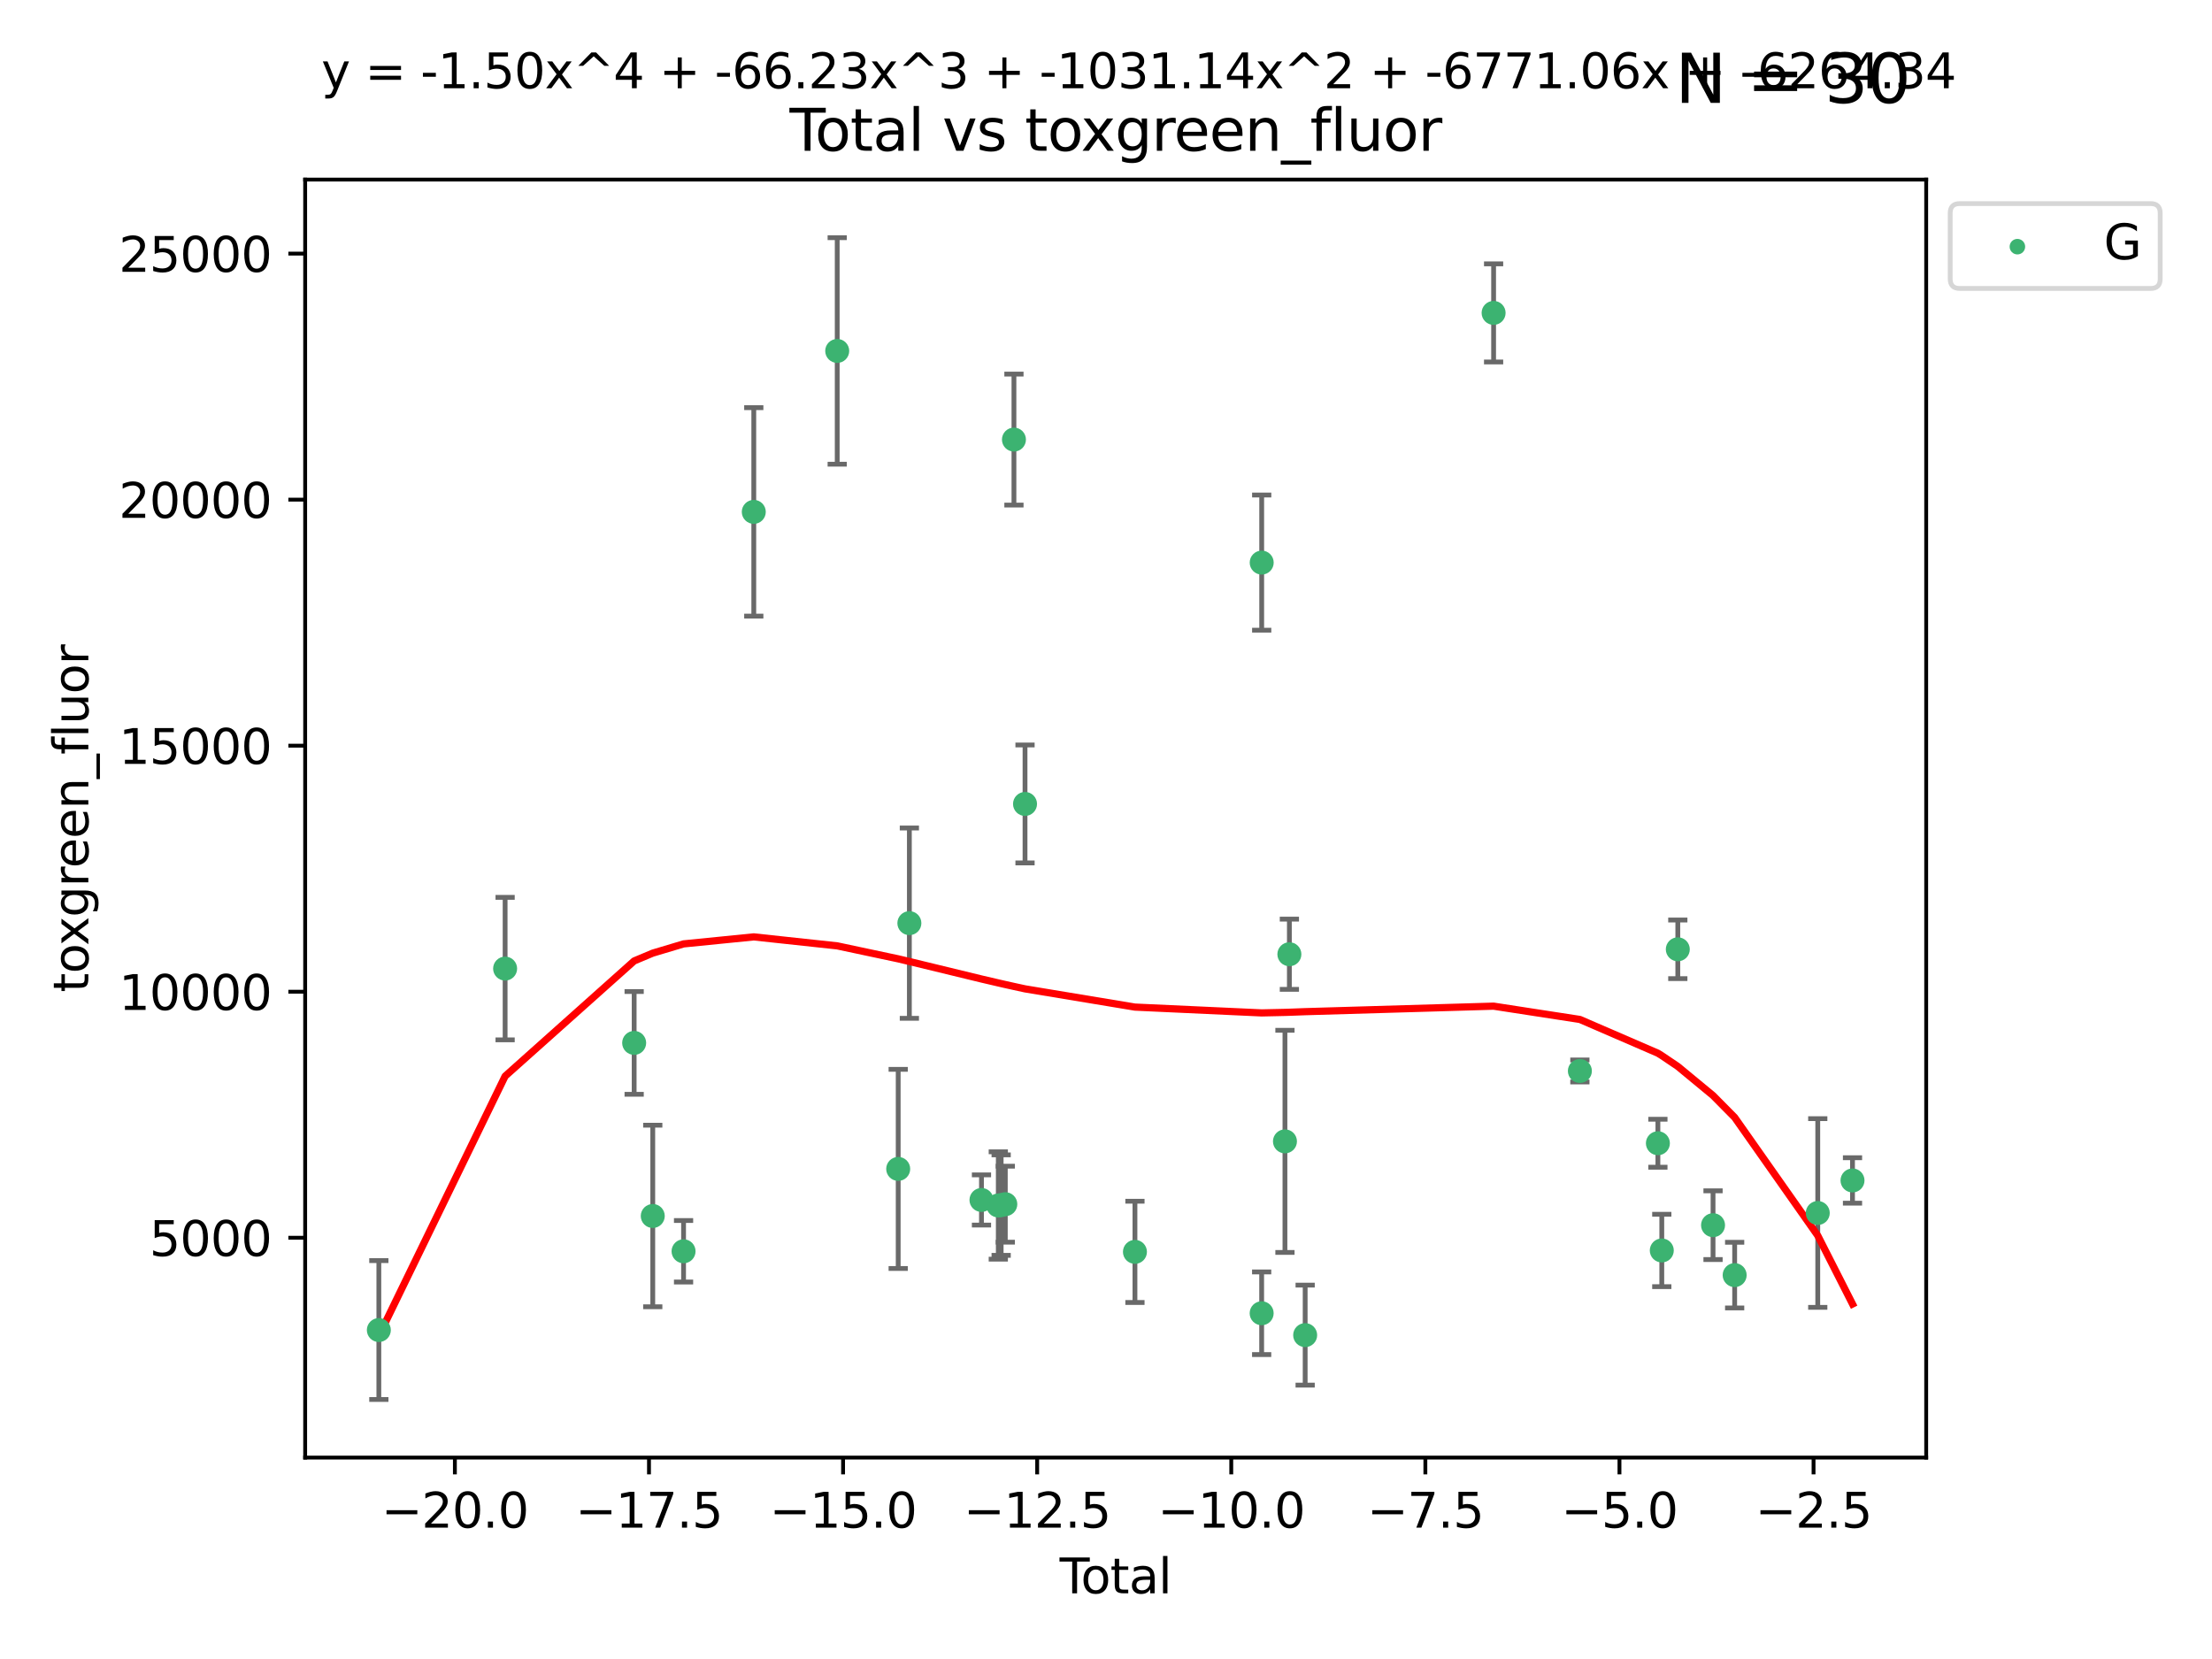 <?xml version="1.0" encoding="utf-8" standalone="no"?>
<!DOCTYPE svg PUBLIC "-//W3C//DTD SVG 1.1//EN"
  "http://www.w3.org/Graphics/SVG/1.1/DTD/svg11.dtd">
<svg xmlns:xlink="http://www.w3.org/1999/xlink" width="460.8pt" height="345.6pt" viewBox="0 0 460.8 345.6" xmlns="http://www.w3.org/2000/svg" version="1.1">
 <defs>
  <style type="text/css">*{stroke-linejoin: round; stroke-linecap: butt}</style>
 </defs>
 <g id="figure_1">
  <g id="patch_1">
   <path d="M 0 345.6 
L 460.8 345.6 
L 460.8 0 
L 0 0 
z
" style="fill: #ffffff"/>
  </g>
  <g id="axes_1">
   <g id="patch_2">
    <path d="M 63.571 303.64 
L 401.26 303.64 
L 401.26 37.411 
L 63.571 37.411 
z
" style="fill: #ffffff"/>
   </g>
   <g id="PathCollection_1">
    <defs>
     <path id="m3fad7cec57" d="M 0 1.118 
C 0.297 1.118 0.581 1 0.791 0.791 
C 1 0.581 1.118 0.297 1.118 0 
C 1.118 -0.297 1 -0.581 0.791 -0.791 
C 0.581 -1 0.297 -1.118 0 -1.118 
C -0.297 -1.118 -0.581 -1 -0.791 -0.791 
C -1 -0.581 -1.118 -0.297 -1.118 0 
C -1.118 0.297 -1 0.581 -0.791 0.791 
C -0.581 1 -0.297 1.118 0 1.118 
z
" style="stroke: #3cb371"/>
    </defs>
    <g clip-path="url(#pbd767da8ca)">
     <use xlink:href="#m3fad7cec57" x="78.921" y="277.073" style="fill: #3cb371; stroke: #3cb371"/>
     <use xlink:href="#m3fad7cec57" x="105.225" y="201.776" style="fill: #3cb371; stroke: #3cb371"/>
     <use xlink:href="#m3fad7cec57" x="132.107" y="217.256" style="fill: #3cb371; stroke: #3cb371"/>
     <use xlink:href="#m3fad7cec57" x="135.982" y="253.313" style="fill: #3cb371; stroke: #3cb371"/>
     <use xlink:href="#m3fad7cec57" x="142.398" y="260.663" style="fill: #3cb371; stroke: #3cb371"/>
     <use xlink:href="#m3fad7cec57" x="157.027" y="106.634" style="fill: #3cb371; stroke: #3cb371"/>
     <use xlink:href="#m3fad7cec57" x="174.407" y="73.106" style="fill: #3cb371; stroke: #3cb371"/>
     <use xlink:href="#m3fad7cec57" x="187.111" y="243.505" style="fill: #3cb371; stroke: #3cb371"/>
     <use xlink:href="#m3fad7cec57" x="189.439" y="192.308" style="fill: #3cb371; stroke: #3cb371"/>
     <use xlink:href="#m3fad7cec57" x="204.459" y="249.975" style="fill: #3cb371; stroke: #3cb371"/>
     <use xlink:href="#m3fad7cec57" x="207.964" y="251.124" style="fill: #3cb371; stroke: #3cb371"/>
     <use xlink:href="#m3fad7cec57" x="208.559" y="251.046" style="fill: #3cb371; stroke: #3cb371"/>
     <use xlink:href="#m3fad7cec57" x="209.424" y="250.854" style="fill: #3cb371; stroke: #3cb371"/>
     <use xlink:href="#m3fad7cec57" x="211.223" y="91.572" style="fill: #3cb371; stroke: #3cb371"/>
     <use xlink:href="#m3fad7cec57" x="213.531" y="167.476" style="fill: #3cb371; stroke: #3cb371"/>
     <use xlink:href="#m3fad7cec57" x="236.429" y="260.786" style="fill: #3cb371; stroke: #3cb371"/>
     <use xlink:href="#m3fad7cec57" x="262.826" y="273.574" style="fill: #3cb371; stroke: #3cb371"/>
     <use xlink:href="#m3fad7cec57" x="262.835" y="117.2" style="fill: #3cb371; stroke: #3cb371"/>
     <use xlink:href="#m3fad7cec57" x="267.679" y="237.767" style="fill: #3cb371; stroke: #3cb371"/>
     <use xlink:href="#m3fad7cec57" x="268.601" y="198.787" style="fill: #3cb371; stroke: #3cb371"/>
     <use xlink:href="#m3fad7cec57" x="271.889" y="278.131" style="fill: #3cb371; stroke: #3cb371"/>
     <use xlink:href="#m3fad7cec57" x="311.145" y="65.183" style="fill: #3cb371; stroke: #3cb371"/>
     <use xlink:href="#m3fad7cec57" x="329.117" y="223.102" style="fill: #3cb371; stroke: #3cb371"/>
     <use xlink:href="#m3fad7cec57" x="345.37" y="238.157" style="fill: #3cb371; stroke: #3cb371"/>
     <use xlink:href="#m3fad7cec57" x="346.181" y="260.493" style="fill: #3cb371; stroke: #3cb371"/>
     <use xlink:href="#m3fad7cec57" x="349.518" y="197.758" style="fill: #3cb371; stroke: #3cb371"/>
     <use xlink:href="#m3fad7cec57" x="356.858" y="255.227" style="fill: #3cb371; stroke: #3cb371"/>
     <use xlink:href="#m3fad7cec57" x="361.361" y="265.63" style="fill: #3cb371; stroke: #3cb371"/>
     <use xlink:href="#m3fad7cec57" x="378.673" y="252.69" style="fill: #3cb371; stroke: #3cb371"/>
     <use xlink:href="#m3fad7cec57" x="385.911" y="245.91" style="fill: #3cb371; stroke: #3cb371"/>
    </g>
   </g>
   <g id="matplotlib.axis_1">
    <g id="xtick_1">
     <g id="line2d_1">
      <defs>
       <path id="m6612b32a37" d="M 0 0 
L 0 3.5 
" style="stroke: #000000; stroke-width: 0.8"/>
      </defs>
      <g>
       <use xlink:href="#m6612b32a37" x="94.761" y="303.64" style="stroke: #000000; stroke-width: 0.8"/>
      </g>
     </g>
     <g id="text_1">
      <!-- −20.0 -->
      <g transform="translate(79.438 318.238)scale(0.1 -0.1)">
       <defs>
        <path id="DejaVuSans-2212" d="M 678 2272 
L 4684 2272 
L 4684 1741 
L 678 1741 
L 678 2272 
z
" transform="scale(0.016)"/>
        <path id="DejaVuSans-32" d="M 1228 531 
L 3431 531 
L 3431 0 
L 469 0 
L 469 531 
Q 828 903 1448 1529 
Q 2069 2156 2228 2338 
Q 2531 2678 2651 2914 
Q 2772 3150 2772 3378 
Q 2772 3750 2511 3984 
Q 2250 4219 1831 4219 
Q 1534 4219 1204 4116 
Q 875 4013 500 3803 
L 500 4441 
Q 881 4594 1212 4672 
Q 1544 4750 1819 4750 
Q 2544 4750 2975 4387 
Q 3406 4025 3406 3419 
Q 3406 3131 3298 2873 
Q 3191 2616 2906 2266 
Q 2828 2175 2409 1742 
Q 1991 1309 1228 531 
z
" transform="scale(0.016)"/>
        <path id="DejaVuSans-30" d="M 2034 4250 
Q 1547 4250 1301 3770 
Q 1056 3291 1056 2328 
Q 1056 1369 1301 889 
Q 1547 409 2034 409 
Q 2525 409 2770 889 
Q 3016 1369 3016 2328 
Q 3016 3291 2770 3770 
Q 2525 4250 2034 4250 
z
M 2034 4750 
Q 2819 4750 3233 4129 
Q 3647 3509 3647 2328 
Q 3647 1150 3233 529 
Q 2819 -91 2034 -91 
Q 1250 -91 836 529 
Q 422 1150 422 2328 
Q 422 3509 836 4129 
Q 1250 4750 2034 4750 
z
" transform="scale(0.016)"/>
        <path id="DejaVuSans-2e" d="M 684 794 
L 1344 794 
L 1344 0 
L 684 0 
L 684 794 
z
" transform="scale(0.016)"/>
       </defs>
       <use xlink:href="#DejaVuSans-2212"/>
       <use xlink:href="#DejaVuSans-32" x="83.789"/>
       <use xlink:href="#DejaVuSans-30" x="147.412"/>
       <use xlink:href="#DejaVuSans-2e" x="211.035"/>
       <use xlink:href="#DejaVuSans-30" x="242.822"/>
      </g>
     </g>
    </g>
    <g id="xtick_2">
     <g id="line2d_2">
      <g>
       <use xlink:href="#m6612b32a37" x="135.195" y="303.64" style="stroke: #000000; stroke-width: 0.8"/>
      </g>
     </g>
     <g id="text_2">
      <!-- −17.5 -->
      <g transform="translate(119.872 318.238)scale(0.1 -0.1)">
       <defs>
        <path id="DejaVuSans-31" d="M 794 531 
L 1825 531 
L 1825 4091 
L 703 3866 
L 703 4441 
L 1819 4666 
L 2450 4666 
L 2450 531 
L 3481 531 
L 3481 0 
L 794 0 
L 794 531 
z
" transform="scale(0.016)"/>
        <path id="DejaVuSans-37" d="M 525 4666 
L 3525 4666 
L 3525 4397 
L 1831 0 
L 1172 0 
L 2766 4134 
L 525 4134 
L 525 4666 
z
" transform="scale(0.016)"/>
        <path id="DejaVuSans-35" d="M 691 4666 
L 3169 4666 
L 3169 4134 
L 1269 4134 
L 1269 2991 
Q 1406 3038 1543 3061 
Q 1681 3084 1819 3084 
Q 2600 3084 3056 2656 
Q 3513 2228 3513 1497 
Q 3513 744 3044 326 
Q 2575 -91 1722 -91 
Q 1428 -91 1123 -41 
Q 819 9 494 109 
L 494 744 
Q 775 591 1075 516 
Q 1375 441 1709 441 
Q 2250 441 2565 725 
Q 2881 1009 2881 1497 
Q 2881 1984 2565 2268 
Q 2250 2553 1709 2553 
Q 1456 2553 1204 2497 
Q 953 2441 691 2322 
L 691 4666 
z
" transform="scale(0.016)"/>
       </defs>
       <use xlink:href="#DejaVuSans-2212"/>
       <use xlink:href="#DejaVuSans-31" x="83.789"/>
       <use xlink:href="#DejaVuSans-37" x="147.412"/>
       <use xlink:href="#DejaVuSans-2e" x="211.035"/>
       <use xlink:href="#DejaVuSans-35" x="242.822"/>
      </g>
     </g>
    </g>
    <g id="xtick_3">
     <g id="line2d_3">
      <g>
       <use xlink:href="#m6612b32a37" x="175.628" y="303.64" style="stroke: #000000; stroke-width: 0.8"/>
      </g>
     </g>
     <g id="text_3">
      <!-- −15.0 -->
      <g transform="translate(160.306 318.238)scale(0.1 -0.1)">
       <use xlink:href="#DejaVuSans-2212"/>
       <use xlink:href="#DejaVuSans-31" x="83.789"/>
       <use xlink:href="#DejaVuSans-35" x="147.412"/>
       <use xlink:href="#DejaVuSans-2e" x="211.035"/>
       <use xlink:href="#DejaVuSans-30" x="242.822"/>
      </g>
     </g>
    </g>
    <g id="xtick_4">
     <g id="line2d_4">
      <g>
       <use xlink:href="#m6612b32a37" x="216.062" y="303.64" style="stroke: #000000; stroke-width: 0.8"/>
      </g>
     </g>
     <g id="text_4">
      <!-- −12.5 -->
      <g transform="translate(200.739 318.238)scale(0.1 -0.1)">
       <use xlink:href="#DejaVuSans-2212"/>
       <use xlink:href="#DejaVuSans-31" x="83.789"/>
       <use xlink:href="#DejaVuSans-32" x="147.412"/>
       <use xlink:href="#DejaVuSans-2e" x="211.035"/>
       <use xlink:href="#DejaVuSans-35" x="242.822"/>
      </g>
     </g>
    </g>
    <g id="xtick_5">
     <g id="line2d_5">
      <g>
       <use xlink:href="#m6612b32a37" x="256.496" y="303.64" style="stroke: #000000; stroke-width: 0.8"/>
      </g>
     </g>
     <g id="text_5">
      <!-- −10.0 -->
      <g transform="translate(241.173 318.238)scale(0.1 -0.1)">
       <use xlink:href="#DejaVuSans-2212"/>
       <use xlink:href="#DejaVuSans-31" x="83.789"/>
       <use xlink:href="#DejaVuSans-30" x="147.412"/>
       <use xlink:href="#DejaVuSans-2e" x="211.035"/>
       <use xlink:href="#DejaVuSans-30" x="242.822"/>
      </g>
     </g>
    </g>
    <g id="xtick_6">
     <g id="line2d_6">
      <g>
       <use xlink:href="#m6612b32a37" x="296.929" y="303.64" style="stroke: #000000; stroke-width: 0.8"/>
      </g>
     </g>
     <g id="text_6">
      <!-- −7.5 -->
      <g transform="translate(284.788 318.238)scale(0.1 -0.1)">
       <use xlink:href="#DejaVuSans-2212"/>
       <use xlink:href="#DejaVuSans-37" x="83.789"/>
       <use xlink:href="#DejaVuSans-2e" x="147.412"/>
       <use xlink:href="#DejaVuSans-35" x="179.199"/>
      </g>
     </g>
    </g>
    <g id="xtick_7">
     <g id="line2d_7">
      <g>
       <use xlink:href="#m6612b32a37" x="337.363" y="303.64" style="stroke: #000000; stroke-width: 0.8"/>
      </g>
     </g>
     <g id="text_7">
      <!-- −5.0 -->
      <g transform="translate(325.221 318.238)scale(0.1 -0.1)">
       <use xlink:href="#DejaVuSans-2212"/>
       <use xlink:href="#DejaVuSans-35" x="83.789"/>
       <use xlink:href="#DejaVuSans-2e" x="147.412"/>
       <use xlink:href="#DejaVuSans-30" x="179.199"/>
      </g>
     </g>
    </g>
    <g id="xtick_8">
     <g id="line2d_8">
      <g>
       <use xlink:href="#m6612b32a37" x="377.796" y="303.64" style="stroke: #000000; stroke-width: 0.8"/>
      </g>
     </g>
     <g id="text_8">
      <!-- −2.5 -->
      <g transform="translate(365.655 318.238)scale(0.1 -0.1)">
       <use xlink:href="#DejaVuSans-2212"/>
       <use xlink:href="#DejaVuSans-32" x="83.789"/>
       <use xlink:href="#DejaVuSans-2e" x="147.412"/>
       <use xlink:href="#DejaVuSans-35" x="179.199"/>
      </g>
     </g>
    </g>
    <g id="text_9">
     <!-- Total -->
     <g transform="translate(220.739 331.917)scale(0.1 -0.1)">
      <defs>
       <path id="DejaVuSans-54" d="M -19 4666 
L 3928 4666 
L 3928 4134 
L 2272 4134 
L 2272 0 
L 1638 0 
L 1638 4134 
L -19 4134 
L -19 4666 
z
" transform="scale(0.016)"/>
       <path id="DejaVuSans-6f" d="M 1959 3097 
Q 1497 3097 1228 2736 
Q 959 2375 959 1747 
Q 959 1119 1226 758 
Q 1494 397 1959 397 
Q 2419 397 2687 759 
Q 2956 1122 2956 1747 
Q 2956 2369 2687 2733 
Q 2419 3097 1959 3097 
z
M 1959 3584 
Q 2709 3584 3137 3096 
Q 3566 2609 3566 1747 
Q 3566 888 3137 398 
Q 2709 -91 1959 -91 
Q 1206 -91 779 398 
Q 353 888 353 1747 
Q 353 2609 779 3096 
Q 1206 3584 1959 3584 
z
" transform="scale(0.016)"/>
       <path id="DejaVuSans-74" d="M 1172 4494 
L 1172 3500 
L 2356 3500 
L 2356 3053 
L 1172 3053 
L 1172 1153 
Q 1172 725 1289 603 
Q 1406 481 1766 481 
L 2356 481 
L 2356 0 
L 1766 0 
Q 1100 0 847 248 
Q 594 497 594 1153 
L 594 3053 
L 172 3053 
L 172 3500 
L 594 3500 
L 594 4494 
L 1172 4494 
z
" transform="scale(0.016)"/>
       <path id="DejaVuSans-61" d="M 2194 1759 
Q 1497 1759 1228 1600 
Q 959 1441 959 1056 
Q 959 750 1161 570 
Q 1363 391 1709 391 
Q 2188 391 2477 730 
Q 2766 1069 2766 1631 
L 2766 1759 
L 2194 1759 
z
M 3341 1997 
L 3341 0 
L 2766 0 
L 2766 531 
Q 2569 213 2275 61 
Q 1981 -91 1556 -91 
Q 1019 -91 701 211 
Q 384 513 384 1019 
Q 384 1609 779 1909 
Q 1175 2209 1959 2209 
L 2766 2209 
L 2766 2266 
Q 2766 2663 2505 2880 
Q 2244 3097 1772 3097 
Q 1472 3097 1187 3025 
Q 903 2953 641 2809 
L 641 3341 
Q 956 3463 1253 3523 
Q 1550 3584 1831 3584 
Q 2591 3584 2966 3190 
Q 3341 2797 3341 1997 
z
" transform="scale(0.016)"/>
       <path id="DejaVuSans-6c" d="M 603 4863 
L 1178 4863 
L 1178 0 
L 603 0 
L 603 4863 
z
" transform="scale(0.016)"/>
      </defs>
      <use xlink:href="#DejaVuSans-54"/>
      <use xlink:href="#DejaVuSans-6f" x="44.084"/>
      <use xlink:href="#DejaVuSans-74" x="105.266"/>
      <use xlink:href="#DejaVuSans-61" x="144.475"/>
      <use xlink:href="#DejaVuSans-6c" x="205.754"/>
     </g>
    </g>
   </g>
   <g id="matplotlib.axis_2">
    <g id="ytick_1">
     <g id="line2d_9">
      <defs>
       <path id="m3ceb990dab" d="M 0 0 
L -3.5 0 
" style="stroke: #000000; stroke-width: 0.8"/>
      </defs>
      <g>
       <use xlink:href="#m3ceb990dab" x="63.571" y="257.843" style="stroke: #000000; stroke-width: 0.8"/>
      </g>
     </g>
     <g id="text_10">
      <!-- 5000 -->
      <g transform="translate(31.121 261.642)scale(0.1 -0.1)">
       <use xlink:href="#DejaVuSans-35"/>
       <use xlink:href="#DejaVuSans-30" x="63.623"/>
       <use xlink:href="#DejaVuSans-30" x="127.246"/>
       <use xlink:href="#DejaVuSans-30" x="190.869"/>
      </g>
     </g>
    </g>
    <g id="ytick_2">
     <g id="line2d_10">
      <g>
       <use xlink:href="#m3ceb990dab" x="63.571" y="206.589" style="stroke: #000000; stroke-width: 0.8"/>
      </g>
     </g>
     <g id="text_11">
      <!-- 10000 -->
      <g transform="translate(24.759 210.388)scale(0.1 -0.1)">
       <use xlink:href="#DejaVuSans-31"/>
       <use xlink:href="#DejaVuSans-30" x="63.623"/>
       <use xlink:href="#DejaVuSans-30" x="127.246"/>
       <use xlink:href="#DejaVuSans-30" x="190.869"/>
       <use xlink:href="#DejaVuSans-30" x="254.492"/>
      </g>
     </g>
    </g>
    <g id="ytick_3">
     <g id="line2d_11">
      <g>
       <use xlink:href="#m3ceb990dab" x="63.571" y="155.335" style="stroke: #000000; stroke-width: 0.8"/>
      </g>
     </g>
     <g id="text_12">
      <!-- 15000 -->
      <g transform="translate(24.759 159.135)scale(0.1 -0.1)">
       <use xlink:href="#DejaVuSans-31"/>
       <use xlink:href="#DejaVuSans-35" x="63.623"/>
       <use xlink:href="#DejaVuSans-30" x="127.246"/>
       <use xlink:href="#DejaVuSans-30" x="190.869"/>
       <use xlink:href="#DejaVuSans-30" x="254.492"/>
      </g>
     </g>
    </g>
    <g id="ytick_4">
     <g id="line2d_12">
      <g>
       <use xlink:href="#m3ceb990dab" x="63.571" y="104.082" style="stroke: #000000; stroke-width: 0.8"/>
      </g>
     </g>
     <g id="text_13">
      <!-- 20000 -->
      <g transform="translate(24.759 107.881)scale(0.1 -0.1)">
       <use xlink:href="#DejaVuSans-32"/>
       <use xlink:href="#DejaVuSans-30" x="63.623"/>
       <use xlink:href="#DejaVuSans-30" x="127.246"/>
       <use xlink:href="#DejaVuSans-30" x="190.869"/>
       <use xlink:href="#DejaVuSans-30" x="254.492"/>
      </g>
     </g>
    </g>
    <g id="ytick_5">
     <g id="line2d_13">
      <g>
       <use xlink:href="#m3ceb990dab" x="63.571" y="52.828" style="stroke: #000000; stroke-width: 0.8"/>
      </g>
     </g>
     <g id="text_14">
      <!-- 25000 -->
      <g transform="translate(24.759 56.627)scale(0.1 -0.1)">
       <use xlink:href="#DejaVuSans-32"/>
       <use xlink:href="#DejaVuSans-35" x="63.623"/>
       <use xlink:href="#DejaVuSans-30" x="127.246"/>
       <use xlink:href="#DejaVuSans-30" x="190.869"/>
       <use xlink:href="#DejaVuSans-30" x="254.492"/>
      </g>
     </g>
    </g>
    <g id="text_15">
     <!-- toxgreen_fluor -->
     <g transform="translate(18.401 206.72)rotate(-90)scale(0.1 -0.1)">
      <defs>
       <path id="DejaVuSans-78" d="M 3513 3500 
L 2247 1797 
L 3578 0 
L 2900 0 
L 1881 1375 
L 863 0 
L 184 0 
L 1544 1831 
L 300 3500 
L 978 3500 
L 1906 2253 
L 2834 3500 
L 3513 3500 
z
" transform="scale(0.016)"/>
       <path id="DejaVuSans-67" d="M 2906 1791 
Q 2906 2416 2648 2759 
Q 2391 3103 1925 3103 
Q 1463 3103 1205 2759 
Q 947 2416 947 1791 
Q 947 1169 1205 825 
Q 1463 481 1925 481 
Q 2391 481 2648 825 
Q 2906 1169 2906 1791 
z
M 3481 434 
Q 3481 -459 3084 -895 
Q 2688 -1331 1869 -1331 
Q 1566 -1331 1297 -1286 
Q 1028 -1241 775 -1147 
L 775 -588 
Q 1028 -725 1275 -790 
Q 1522 -856 1778 -856 
Q 2344 -856 2625 -561 
Q 2906 -266 2906 331 
L 2906 616 
Q 2728 306 2450 153 
Q 2172 0 1784 0 
Q 1141 0 747 490 
Q 353 981 353 1791 
Q 353 2603 747 3093 
Q 1141 3584 1784 3584 
Q 2172 3584 2450 3431 
Q 2728 3278 2906 2969 
L 2906 3500 
L 3481 3500 
L 3481 434 
z
" transform="scale(0.016)"/>
       <path id="DejaVuSans-72" d="M 2631 2963 
Q 2534 3019 2420 3045 
Q 2306 3072 2169 3072 
Q 1681 3072 1420 2755 
Q 1159 2438 1159 1844 
L 1159 0 
L 581 0 
L 581 3500 
L 1159 3500 
L 1159 2956 
Q 1341 3275 1631 3429 
Q 1922 3584 2338 3584 
Q 2397 3584 2469 3576 
Q 2541 3569 2628 3553 
L 2631 2963 
z
" transform="scale(0.016)"/>
       <path id="DejaVuSans-65" d="M 3597 1894 
L 3597 1613 
L 953 1613 
Q 991 1019 1311 708 
Q 1631 397 2203 397 
Q 2534 397 2845 478 
Q 3156 559 3463 722 
L 3463 178 
Q 3153 47 2828 -22 
Q 2503 -91 2169 -91 
Q 1331 -91 842 396 
Q 353 884 353 1716 
Q 353 2575 817 3079 
Q 1281 3584 2069 3584 
Q 2775 3584 3186 3129 
Q 3597 2675 3597 1894 
z
M 3022 2063 
Q 3016 2534 2758 2815 
Q 2500 3097 2075 3097 
Q 1594 3097 1305 2825 
Q 1016 2553 972 2059 
L 3022 2063 
z
" transform="scale(0.016)"/>
       <path id="DejaVuSans-6e" d="M 3513 2113 
L 3513 0 
L 2938 0 
L 2938 2094 
Q 2938 2591 2744 2837 
Q 2550 3084 2163 3084 
Q 1697 3084 1428 2787 
Q 1159 2491 1159 1978 
L 1159 0 
L 581 0 
L 581 3500 
L 1159 3500 
L 1159 2956 
Q 1366 3272 1645 3428 
Q 1925 3584 2291 3584 
Q 2894 3584 3203 3211 
Q 3513 2838 3513 2113 
z
" transform="scale(0.016)"/>
       <path id="DejaVuSans-5f" d="M 3263 -1063 
L 3263 -1509 
L -63 -1509 
L -63 -1063 
L 3263 -1063 
z
" transform="scale(0.016)"/>
       <path id="DejaVuSans-66" d="M 2375 4863 
L 2375 4384 
L 1825 4384 
Q 1516 4384 1395 4259 
Q 1275 4134 1275 3809 
L 1275 3500 
L 2222 3500 
L 2222 3053 
L 1275 3053 
L 1275 0 
L 697 0 
L 697 3053 
L 147 3053 
L 147 3500 
L 697 3500 
L 697 3744 
Q 697 4328 969 4595 
Q 1241 4863 1831 4863 
L 2375 4863 
z
" transform="scale(0.016)"/>
       <path id="DejaVuSans-75" d="M 544 1381 
L 544 3500 
L 1119 3500 
L 1119 1403 
Q 1119 906 1312 657 
Q 1506 409 1894 409 
Q 2359 409 2629 706 
Q 2900 1003 2900 1516 
L 2900 3500 
L 3475 3500 
L 3475 0 
L 2900 0 
L 2900 538 
Q 2691 219 2414 64 
Q 2138 -91 1772 -91 
Q 1169 -91 856 284 
Q 544 659 544 1381 
z
M 1991 3584 
L 1991 3584 
z
" transform="scale(0.016)"/>
      </defs>
      <use xlink:href="#DejaVuSans-74"/>
      <use xlink:href="#DejaVuSans-6f" x="39.209"/>
      <use xlink:href="#DejaVuSans-78" x="97.266"/>
      <use xlink:href="#DejaVuSans-67" x="156.445"/>
      <use xlink:href="#DejaVuSans-72" x="219.922"/>
      <use xlink:href="#DejaVuSans-65" x="258.785"/>
      <use xlink:href="#DejaVuSans-65" x="320.309"/>
      <use xlink:href="#DejaVuSans-6e" x="381.832"/>
      <use xlink:href="#DejaVuSans-5f" x="445.211"/>
      <use xlink:href="#DejaVuSans-66" x="495.211"/>
      <use xlink:href="#DejaVuSans-6c" x="530.416"/>
      <use xlink:href="#DejaVuSans-75" x="558.199"/>
      <use xlink:href="#DejaVuSans-6f" x="621.578"/>
      <use xlink:href="#DejaVuSans-72" x="682.76"/>
     </g>
    </g>
   </g>
   <g id="LineCollection_1">
    <path d="M 78.921 291.539 
L 78.921 262.607 
" clip-path="url(#pbd767da8ca)" style="fill: none; stroke: #696969"/>
    <path d="M 105.225 216.615 
L 105.225 186.936 
" clip-path="url(#pbd767da8ca)" style="fill: none; stroke: #696969"/>
    <path d="M 132.107 227.96 
L 132.107 206.552 
" clip-path="url(#pbd767da8ca)" style="fill: none; stroke: #696969"/>
    <path d="M 135.982 272.224 
L 135.982 234.402 
" clip-path="url(#pbd767da8ca)" style="fill: none; stroke: #696969"/>
    <path d="M 142.398 267.067 
L 142.398 254.258 
" clip-path="url(#pbd767da8ca)" style="fill: none; stroke: #696969"/>
    <path d="M 157.027 128.347 
L 157.027 84.922 
" clip-path="url(#pbd767da8ca)" style="fill: none; stroke: #696969"/>
    <path d="M 174.407 96.699 
L 174.407 49.513 
" clip-path="url(#pbd767da8ca)" style="fill: none; stroke: #696969"/>
    <path d="M 187.111 264.249 
L 187.111 222.761 
" clip-path="url(#pbd767da8ca)" style="fill: none; stroke: #696969"/>
    <path d="M 189.439 212.13 
L 189.439 172.487 
" clip-path="url(#pbd767da8ca)" style="fill: none; stroke: #696969"/>
    <path d="M 204.459 255.207 
L 204.459 244.744 
" clip-path="url(#pbd767da8ca)" style="fill: none; stroke: #696969"/>
    <path d="M 207.964 262.308 
L 207.964 239.94 
" clip-path="url(#pbd767da8ca)" style="fill: none; stroke: #696969"/>
    <path d="M 208.559 261.512 
L 208.559 240.581 
" clip-path="url(#pbd767da8ca)" style="fill: none; stroke: #696969"/>
    <path d="M 209.424 258.771 
L 209.424 242.937 
" clip-path="url(#pbd767da8ca)" style="fill: none; stroke: #696969"/>
    <path d="M 211.223 105.212 
L 211.223 77.931 
" clip-path="url(#pbd767da8ca)" style="fill: none; stroke: #696969"/>
    <path d="M 213.531 179.76 
L 213.531 155.192 
" clip-path="url(#pbd767da8ca)" style="fill: none; stroke: #696969"/>
    <path d="M 236.429 271.333 
L 236.429 250.239 
" clip-path="url(#pbd767da8ca)" style="fill: none; stroke: #696969"/>
    <path d="M 262.826 282.183 
L 262.826 264.966 
" clip-path="url(#pbd767da8ca)" style="fill: none; stroke: #696969"/>
    <path d="M 262.835 131.281 
L 262.835 103.119 
" clip-path="url(#pbd767da8ca)" style="fill: none; stroke: #696969"/>
    <path d="M 267.679 260.904 
L 267.679 214.629 
" clip-path="url(#pbd767da8ca)" style="fill: none; stroke: #696969"/>
    <path d="M 268.601 206.104 
L 268.601 191.471 
" clip-path="url(#pbd767da8ca)" style="fill: none; stroke: #696969"/>
    <path d="M 271.889 288.547 
L 271.889 267.715 
" clip-path="url(#pbd767da8ca)" style="fill: none; stroke: #696969"/>
    <path d="M 311.145 75.403 
L 311.145 54.964 
" clip-path="url(#pbd767da8ca)" style="fill: none; stroke: #696969"/>
    <path d="M 329.117 225.393 
L 329.117 220.812 
" clip-path="url(#pbd767da8ca)" style="fill: none; stroke: #696969"/>
    <path d="M 345.37 243.156 
L 345.37 233.159 
" clip-path="url(#pbd767da8ca)" style="fill: none; stroke: #696969"/>
    <path d="M 346.181 268.032 
L 346.181 252.954 
" clip-path="url(#pbd767da8ca)" style="fill: none; stroke: #696969"/>
    <path d="M 349.518 203.862 
L 349.518 191.654 
" clip-path="url(#pbd767da8ca)" style="fill: none; stroke: #696969"/>
    <path d="M 356.858 262.384 
L 356.858 248.07 
" clip-path="url(#pbd767da8ca)" style="fill: none; stroke: #696969"/>
    <path d="M 361.361 272.472 
L 361.361 258.789 
" clip-path="url(#pbd767da8ca)" style="fill: none; stroke: #696969"/>
    <path d="M 378.673 272.345 
L 378.673 233.034 
" clip-path="url(#pbd767da8ca)" style="fill: none; stroke: #696969"/>
    <path d="M 385.911 250.645 
L 385.911 241.175 
" clip-path="url(#pbd767da8ca)" style="fill: none; stroke: #696969"/>
   </g>
   <g id="line2d_14">
    <defs>
     <path id="mea3d16b146" d="M 2 0 
L -2 -0 
" style="stroke: #696969"/>
    </defs>
    <g clip-path="url(#pbd767da8ca)">
     <use xlink:href="#mea3d16b146" x="78.921" y="291.539" style="fill: #696969; stroke: #696969"/>
     <use xlink:href="#mea3d16b146" x="105.225" y="216.615" style="fill: #696969; stroke: #696969"/>
     <use xlink:href="#mea3d16b146" x="132.107" y="227.96" style="fill: #696969; stroke: #696969"/>
     <use xlink:href="#mea3d16b146" x="135.982" y="272.224" style="fill: #696969; stroke: #696969"/>
     <use xlink:href="#mea3d16b146" x="142.398" y="267.067" style="fill: #696969; stroke: #696969"/>
     <use xlink:href="#mea3d16b146" x="157.027" y="128.347" style="fill: #696969; stroke: #696969"/>
     <use xlink:href="#mea3d16b146" x="174.407" y="96.699" style="fill: #696969; stroke: #696969"/>
     <use xlink:href="#mea3d16b146" x="187.111" y="264.249" style="fill: #696969; stroke: #696969"/>
     <use xlink:href="#mea3d16b146" x="189.439" y="212.13" style="fill: #696969; stroke: #696969"/>
     <use xlink:href="#mea3d16b146" x="204.459" y="255.207" style="fill: #696969; stroke: #696969"/>
     <use xlink:href="#mea3d16b146" x="207.964" y="262.308" style="fill: #696969; stroke: #696969"/>
     <use xlink:href="#mea3d16b146" x="208.559" y="261.512" style="fill: #696969; stroke: #696969"/>
     <use xlink:href="#mea3d16b146" x="209.424" y="258.771" style="fill: #696969; stroke: #696969"/>
     <use xlink:href="#mea3d16b146" x="211.223" y="105.212" style="fill: #696969; stroke: #696969"/>
     <use xlink:href="#mea3d16b146" x="213.531" y="179.76" style="fill: #696969; stroke: #696969"/>
     <use xlink:href="#mea3d16b146" x="236.429" y="271.333" style="fill: #696969; stroke: #696969"/>
     <use xlink:href="#mea3d16b146" x="262.826" y="282.183" style="fill: #696969; stroke: #696969"/>
     <use xlink:href="#mea3d16b146" x="262.835" y="131.281" style="fill: #696969; stroke: #696969"/>
     <use xlink:href="#mea3d16b146" x="267.679" y="260.904" style="fill: #696969; stroke: #696969"/>
     <use xlink:href="#mea3d16b146" x="268.601" y="206.104" style="fill: #696969; stroke: #696969"/>
     <use xlink:href="#mea3d16b146" x="271.889" y="288.547" style="fill: #696969; stroke: #696969"/>
     <use xlink:href="#mea3d16b146" x="311.145" y="75.403" style="fill: #696969; stroke: #696969"/>
     <use xlink:href="#mea3d16b146" x="329.117" y="225.393" style="fill: #696969; stroke: #696969"/>
     <use xlink:href="#mea3d16b146" x="345.37" y="243.156" style="fill: #696969; stroke: #696969"/>
     <use xlink:href="#mea3d16b146" x="346.181" y="268.032" style="fill: #696969; stroke: #696969"/>
     <use xlink:href="#mea3d16b146" x="349.518" y="203.862" style="fill: #696969; stroke: #696969"/>
     <use xlink:href="#mea3d16b146" x="356.858" y="262.384" style="fill: #696969; stroke: #696969"/>
     <use xlink:href="#mea3d16b146" x="361.361" y="272.472" style="fill: #696969; stroke: #696969"/>
     <use xlink:href="#mea3d16b146" x="378.673" y="272.345" style="fill: #696969; stroke: #696969"/>
     <use xlink:href="#mea3d16b146" x="385.911" y="250.645" style="fill: #696969; stroke: #696969"/>
    </g>
   </g>
   <g id="line2d_15">
    <g clip-path="url(#pbd767da8ca)">
     <use xlink:href="#mea3d16b146" x="78.921" y="262.607" style="fill: #696969; stroke: #696969"/>
     <use xlink:href="#mea3d16b146" x="105.225" y="186.936" style="fill: #696969; stroke: #696969"/>
     <use xlink:href="#mea3d16b146" x="132.107" y="206.552" style="fill: #696969; stroke: #696969"/>
     <use xlink:href="#mea3d16b146" x="135.982" y="234.402" style="fill: #696969; stroke: #696969"/>
     <use xlink:href="#mea3d16b146" x="142.398" y="254.258" style="fill: #696969; stroke: #696969"/>
     <use xlink:href="#mea3d16b146" x="157.027" y="84.922" style="fill: #696969; stroke: #696969"/>
     <use xlink:href="#mea3d16b146" x="174.407" y="49.513" style="fill: #696969; stroke: #696969"/>
     <use xlink:href="#mea3d16b146" x="187.111" y="222.761" style="fill: #696969; stroke: #696969"/>
     <use xlink:href="#mea3d16b146" x="189.439" y="172.487" style="fill: #696969; stroke: #696969"/>
     <use xlink:href="#mea3d16b146" x="204.459" y="244.744" style="fill: #696969; stroke: #696969"/>
     <use xlink:href="#mea3d16b146" x="207.964" y="239.94" style="fill: #696969; stroke: #696969"/>
     <use xlink:href="#mea3d16b146" x="208.559" y="240.581" style="fill: #696969; stroke: #696969"/>
     <use xlink:href="#mea3d16b146" x="209.424" y="242.937" style="fill: #696969; stroke: #696969"/>
     <use xlink:href="#mea3d16b146" x="211.223" y="77.931" style="fill: #696969; stroke: #696969"/>
     <use xlink:href="#mea3d16b146" x="213.531" y="155.192" style="fill: #696969; stroke: #696969"/>
     <use xlink:href="#mea3d16b146" x="236.429" y="250.239" style="fill: #696969; stroke: #696969"/>
     <use xlink:href="#mea3d16b146" x="262.826" y="264.966" style="fill: #696969; stroke: #696969"/>
     <use xlink:href="#mea3d16b146" x="262.835" y="103.119" style="fill: #696969; stroke: #696969"/>
     <use xlink:href="#mea3d16b146" x="267.679" y="214.629" style="fill: #696969; stroke: #696969"/>
     <use xlink:href="#mea3d16b146" x="268.601" y="191.471" style="fill: #696969; stroke: #696969"/>
     <use xlink:href="#mea3d16b146" x="271.889" y="267.715" style="fill: #696969; stroke: #696969"/>
     <use xlink:href="#mea3d16b146" x="311.145" y="54.964" style="fill: #696969; stroke: #696969"/>
     <use xlink:href="#mea3d16b146" x="329.117" y="220.812" style="fill: #696969; stroke: #696969"/>
     <use xlink:href="#mea3d16b146" x="345.37" y="233.159" style="fill: #696969; stroke: #696969"/>
     <use xlink:href="#mea3d16b146" x="346.181" y="252.954" style="fill: #696969; stroke: #696969"/>
     <use xlink:href="#mea3d16b146" x="349.518" y="191.654" style="fill: #696969; stroke: #696969"/>
     <use xlink:href="#mea3d16b146" x="356.858" y="248.07" style="fill: #696969; stroke: #696969"/>
     <use xlink:href="#mea3d16b146" x="361.361" y="258.789" style="fill: #696969; stroke: #696969"/>
     <use xlink:href="#mea3d16b146" x="378.673" y="233.034" style="fill: #696969; stroke: #696969"/>
     <use xlink:href="#mea3d16b146" x="385.911" y="241.175" style="fill: #696969; stroke: #696969"/>
    </g>
   </g>
   <g id="line2d_16">
    <path d="M 78.921 278.282 
L 105.225 224.187 
L 132.107 200.181 
L 135.982 198.554 
L 142.398 196.631 
L 157.027 195.17 
L 174.407 197.041 
L 187.111 199.743 
L 189.439 200.296 
L 204.459 203.943 
L 207.964 204.761 
L 208.559 204.897 
L 209.424 205.094 
L 211.223 205.495 
L 213.531 205.997 
L 236.429 209.796 
L 262.826 211.006 
L 262.835 211.006 
L 267.679 210.9 
L 268.601 210.871 
L 271.889 210.749 
L 311.145 209.601 
L 329.117 212.37 
L 345.37 219.401 
L 346.181 219.905 
L 349.518 222.159 
L 356.858 228.221 
L 361.361 232.775 
L 378.673 257.398 
L 385.911 271.647 
" clip-path="url(#pbd767da8ca)" style="fill: none; stroke: #ff0000; stroke-width: 1.5; stroke-linecap: square"/>
   </g>
   <g id="line2d_17">
    <defs>
     <path id="m19f9a731cc" d="M 0 2 
C 0.53 2 1.039 1.789 1.414 1.414 
C 1.789 1.039 2 0.53 2 0 
C 2 -0.53 1.789 -1.039 1.414 -1.414 
C 1.039 -1.789 0.53 -2 0 -2 
C -0.53 -2 -1.039 -1.789 -1.414 -1.414 
C -1.789 -1.039 -2 -0.53 -2 0 
C -2 0.53 -1.789 1.039 -1.414 1.414 
C -1.039 1.789 -0.53 2 0 2 
z
" style="stroke: #3cb371"/>
    </defs>
    <g clip-path="url(#pbd767da8ca)">
     <use xlink:href="#m19f9a731cc" x="78.921" y="277.073" style="fill: #3cb371; stroke: #3cb371"/>
     <use xlink:href="#m19f9a731cc" x="105.225" y="201.776" style="fill: #3cb371; stroke: #3cb371"/>
     <use xlink:href="#m19f9a731cc" x="132.107" y="217.256" style="fill: #3cb371; stroke: #3cb371"/>
     <use xlink:href="#m19f9a731cc" x="135.982" y="253.313" style="fill: #3cb371; stroke: #3cb371"/>
     <use xlink:href="#m19f9a731cc" x="142.398" y="260.663" style="fill: #3cb371; stroke: #3cb371"/>
     <use xlink:href="#m19f9a731cc" x="157.027" y="106.634" style="fill: #3cb371; stroke: #3cb371"/>
     <use xlink:href="#m19f9a731cc" x="174.407" y="73.106" style="fill: #3cb371; stroke: #3cb371"/>
     <use xlink:href="#m19f9a731cc" x="187.111" y="243.505" style="fill: #3cb371; stroke: #3cb371"/>
     <use xlink:href="#m19f9a731cc" x="189.439" y="192.308" style="fill: #3cb371; stroke: #3cb371"/>
     <use xlink:href="#m19f9a731cc" x="204.459" y="249.975" style="fill: #3cb371; stroke: #3cb371"/>
     <use xlink:href="#m19f9a731cc" x="207.964" y="251.124" style="fill: #3cb371; stroke: #3cb371"/>
     <use xlink:href="#m19f9a731cc" x="208.559" y="251.046" style="fill: #3cb371; stroke: #3cb371"/>
     <use xlink:href="#m19f9a731cc" x="209.424" y="250.854" style="fill: #3cb371; stroke: #3cb371"/>
     <use xlink:href="#m19f9a731cc" x="211.223" y="91.572" style="fill: #3cb371; stroke: #3cb371"/>
     <use xlink:href="#m19f9a731cc" x="213.531" y="167.476" style="fill: #3cb371; stroke: #3cb371"/>
     <use xlink:href="#m19f9a731cc" x="236.429" y="260.786" style="fill: #3cb371; stroke: #3cb371"/>
     <use xlink:href="#m19f9a731cc" x="262.826" y="273.574" style="fill: #3cb371; stroke: #3cb371"/>
     <use xlink:href="#m19f9a731cc" x="262.835" y="117.2" style="fill: #3cb371; stroke: #3cb371"/>
     <use xlink:href="#m19f9a731cc" x="267.679" y="237.767" style="fill: #3cb371; stroke: #3cb371"/>
     <use xlink:href="#m19f9a731cc" x="268.601" y="198.787" style="fill: #3cb371; stroke: #3cb371"/>
     <use xlink:href="#m19f9a731cc" x="271.889" y="278.131" style="fill: #3cb371; stroke: #3cb371"/>
     <use xlink:href="#m19f9a731cc" x="311.145" y="65.183" style="fill: #3cb371; stroke: #3cb371"/>
     <use xlink:href="#m19f9a731cc" x="329.117" y="223.102" style="fill: #3cb371; stroke: #3cb371"/>
     <use xlink:href="#m19f9a731cc" x="345.37" y="238.157" style="fill: #3cb371; stroke: #3cb371"/>
     <use xlink:href="#m19f9a731cc" x="346.181" y="260.493" style="fill: #3cb371; stroke: #3cb371"/>
     <use xlink:href="#m19f9a731cc" x="349.518" y="197.758" style="fill: #3cb371; stroke: #3cb371"/>
     <use xlink:href="#m19f9a731cc" x="356.858" y="255.227" style="fill: #3cb371; stroke: #3cb371"/>
     <use xlink:href="#m19f9a731cc" x="361.361" y="265.63" style="fill: #3cb371; stroke: #3cb371"/>
     <use xlink:href="#m19f9a731cc" x="378.673" y="252.69" style="fill: #3cb371; stroke: #3cb371"/>
     <use xlink:href="#m19f9a731cc" x="385.911" y="245.91" style="fill: #3cb371; stroke: #3cb371"/>
    </g>
   </g>
   <g id="patch_3">
    <path d="M 63.571 303.64 
L 63.571 37.411 
" style="fill: none; stroke: #000000; stroke-width: 0.8; stroke-linejoin: miter; stroke-linecap: square"/>
   </g>
   <g id="patch_4">
    <path d="M 401.26 303.64 
L 401.26 37.411 
" style="fill: none; stroke: #000000; stroke-width: 0.8; stroke-linejoin: miter; stroke-linecap: square"/>
   </g>
   <g id="patch_5">
    <path d="M 63.571 303.64 
L 401.26 303.64 
" style="fill: none; stroke: #000000; stroke-width: 0.8; stroke-linejoin: miter; stroke-linecap: square"/>
   </g>
   <g id="patch_6">
    <path d="M 63.571 37.411 
L 401.26 37.411 
" style="fill: none; stroke: #000000; stroke-width: 0.8; stroke-linejoin: miter; stroke-linecap: square"/>
   </g>
   <g id="text_16">
    <!-- N = 30 -->
    <g transform="translate(348.964 21.426)scale(0.14 -0.14)">
     <defs>
      <path id="DejaVuSans-4e" d="M 628 4666 
L 1478 4666 
L 3547 763 
L 3547 4666 
L 4159 4666 
L 4159 0 
L 3309 0 
L 1241 3903 
L 1241 0 
L 628 0 
L 628 4666 
z
" transform="scale(0.016)"/>
      <path id="DejaVuSans-20" transform="scale(0.016)"/>
      <path id="DejaVuSans-3d" d="M 678 2906 
L 4684 2906 
L 4684 2381 
L 678 2381 
L 678 2906 
z
M 678 1631 
L 4684 1631 
L 4684 1100 
L 678 1100 
L 678 1631 
z
" transform="scale(0.016)"/>
      <path id="DejaVuSans-33" d="M 2597 2516 
Q 3050 2419 3304 2112 
Q 3559 1806 3559 1356 
Q 3559 666 3084 287 
Q 2609 -91 1734 -91 
Q 1441 -91 1130 -33 
Q 819 25 488 141 
L 488 750 
Q 750 597 1062 519 
Q 1375 441 1716 441 
Q 2309 441 2620 675 
Q 2931 909 2931 1356 
Q 2931 1769 2642 2001 
Q 2353 2234 1838 2234 
L 1294 2234 
L 1294 2753 
L 1863 2753 
Q 2328 2753 2575 2939 
Q 2822 3125 2822 3475 
Q 2822 3834 2567 4026 
Q 2313 4219 1838 4219 
Q 1578 4219 1281 4162 
Q 984 4106 628 3988 
L 628 4550 
Q 988 4650 1302 4700 
Q 1616 4750 1894 4750 
Q 2613 4750 3031 4423 
Q 3450 4097 3450 3541 
Q 3450 3153 3228 2886 
Q 3006 2619 2597 2516 
z
" transform="scale(0.016)"/>
     </defs>
     <use xlink:href="#DejaVuSans-4e"/>
     <use xlink:href="#DejaVuSans-20" x="74.805"/>
     <use xlink:href="#DejaVuSans-3d" x="106.592"/>
     <use xlink:href="#DejaVuSans-20" x="190.381"/>
     <use xlink:href="#DejaVuSans-33" x="222.168"/>
     <use xlink:href="#DejaVuSans-30" x="285.791"/>
    </g>
   </g>
   <g id="text_17">
    <!-- y = -1.50x^4 + -66.23x^3 + -1031.14x^2 + -6771.06x + -6264.34 -->
    <g transform="translate(66.948 18.387)scale(0.1 -0.1)">
     <defs>
      <path id="DejaVuSans-79" d="M 2059 -325 
Q 1816 -950 1584 -1140 
Q 1353 -1331 966 -1331 
L 506 -1331 
L 506 -850 
L 844 -850 
Q 1081 -850 1212 -737 
Q 1344 -625 1503 -206 
L 1606 56 
L 191 3500 
L 800 3500 
L 1894 763 
L 2988 3500 
L 3597 3500 
L 2059 -325 
z
" transform="scale(0.016)"/>
      <path id="DejaVuSans-2d" d="M 313 2009 
L 1997 2009 
L 1997 1497 
L 313 1497 
L 313 2009 
z
" transform="scale(0.016)"/>
      <path id="DejaVuSans-5e" d="M 2988 4666 
L 4684 2925 
L 4056 2925 
L 2681 4159 
L 1306 2925 
L 678 2925 
L 2375 4666 
L 2988 4666 
z
" transform="scale(0.016)"/>
      <path id="DejaVuSans-34" d="M 2419 4116 
L 825 1625 
L 2419 1625 
L 2419 4116 
z
M 2253 4666 
L 3047 4666 
L 3047 1625 
L 3713 1625 
L 3713 1100 
L 3047 1100 
L 3047 0 
L 2419 0 
L 2419 1100 
L 313 1100 
L 313 1709 
L 2253 4666 
z
" transform="scale(0.016)"/>
      <path id="DejaVuSans-2b" d="M 2944 4013 
L 2944 2272 
L 4684 2272 
L 4684 1741 
L 2944 1741 
L 2944 0 
L 2419 0 
L 2419 1741 
L 678 1741 
L 678 2272 
L 2419 2272 
L 2419 4013 
L 2944 4013 
z
" transform="scale(0.016)"/>
      <path id="DejaVuSans-36" d="M 2113 2584 
Q 1688 2584 1439 2293 
Q 1191 2003 1191 1497 
Q 1191 994 1439 701 
Q 1688 409 2113 409 
Q 2538 409 2786 701 
Q 3034 994 3034 1497 
Q 3034 2003 2786 2293 
Q 2538 2584 2113 2584 
z
M 3366 4563 
L 3366 3988 
Q 3128 4100 2886 4159 
Q 2644 4219 2406 4219 
Q 1781 4219 1451 3797 
Q 1122 3375 1075 2522 
Q 1259 2794 1537 2939 
Q 1816 3084 2150 3084 
Q 2853 3084 3261 2657 
Q 3669 2231 3669 1497 
Q 3669 778 3244 343 
Q 2819 -91 2113 -91 
Q 1303 -91 875 529 
Q 447 1150 447 2328 
Q 447 3434 972 4092 
Q 1497 4750 2381 4750 
Q 2619 4750 2861 4703 
Q 3103 4656 3366 4563 
z
" transform="scale(0.016)"/>
     </defs>
     <use xlink:href="#DejaVuSans-79"/>
     <use xlink:href="#DejaVuSans-20" x="59.18"/>
     <use xlink:href="#DejaVuSans-3d" x="90.967"/>
     <use xlink:href="#DejaVuSans-20" x="174.756"/>
     <use xlink:href="#DejaVuSans-2d" x="206.543"/>
     <use xlink:href="#DejaVuSans-31" x="242.627"/>
     <use xlink:href="#DejaVuSans-2e" x="306.25"/>
     <use xlink:href="#DejaVuSans-35" x="338.037"/>
     <use xlink:href="#DejaVuSans-30" x="401.66"/>
     <use xlink:href="#DejaVuSans-78" x="465.283"/>
     <use xlink:href="#DejaVuSans-5e" x="524.463"/>
     <use xlink:href="#DejaVuSans-34" x="608.252"/>
     <use xlink:href="#DejaVuSans-20" x="671.875"/>
     <use xlink:href="#DejaVuSans-2b" x="703.662"/>
     <use xlink:href="#DejaVuSans-20" x="787.451"/>
     <use xlink:href="#DejaVuSans-2d" x="819.238"/>
     <use xlink:href="#DejaVuSans-36" x="855.322"/>
     <use xlink:href="#DejaVuSans-36" x="918.945"/>
     <use xlink:href="#DejaVuSans-2e" x="982.568"/>
     <use xlink:href="#DejaVuSans-32" x="1014.355"/>
     <use xlink:href="#DejaVuSans-33" x="1077.979"/>
     <use xlink:href="#DejaVuSans-78" x="1141.602"/>
     <use xlink:href="#DejaVuSans-5e" x="1200.781"/>
     <use xlink:href="#DejaVuSans-33" x="1284.57"/>
     <use xlink:href="#DejaVuSans-20" x="1348.193"/>
     <use xlink:href="#DejaVuSans-2b" x="1379.98"/>
     <use xlink:href="#DejaVuSans-20" x="1463.77"/>
     <use xlink:href="#DejaVuSans-2d" x="1495.557"/>
     <use xlink:href="#DejaVuSans-31" x="1531.641"/>
     <use xlink:href="#DejaVuSans-30" x="1595.264"/>
     <use xlink:href="#DejaVuSans-33" x="1658.887"/>
     <use xlink:href="#DejaVuSans-31" x="1722.51"/>
     <use xlink:href="#DejaVuSans-2e" x="1786.133"/>
     <use xlink:href="#DejaVuSans-31" x="1817.92"/>
     <use xlink:href="#DejaVuSans-34" x="1881.543"/>
     <use xlink:href="#DejaVuSans-78" x="1945.166"/>
     <use xlink:href="#DejaVuSans-5e" x="2004.346"/>
     <use xlink:href="#DejaVuSans-32" x="2088.135"/>
     <use xlink:href="#DejaVuSans-20" x="2151.758"/>
     <use xlink:href="#DejaVuSans-2b" x="2183.545"/>
     <use xlink:href="#DejaVuSans-20" x="2267.334"/>
     <use xlink:href="#DejaVuSans-2d" x="2299.121"/>
     <use xlink:href="#DejaVuSans-36" x="2335.205"/>
     <use xlink:href="#DejaVuSans-37" x="2398.828"/>
     <use xlink:href="#DejaVuSans-37" x="2462.451"/>
     <use xlink:href="#DejaVuSans-31" x="2526.074"/>
     <use xlink:href="#DejaVuSans-2e" x="2589.697"/>
     <use xlink:href="#DejaVuSans-30" x="2621.484"/>
     <use xlink:href="#DejaVuSans-36" x="2685.107"/>
     <use xlink:href="#DejaVuSans-78" x="2748.73"/>
     <use xlink:href="#DejaVuSans-20" x="2807.91"/>
     <use xlink:href="#DejaVuSans-2b" x="2839.697"/>
     <use xlink:href="#DejaVuSans-20" x="2923.486"/>
     <use xlink:href="#DejaVuSans-2d" x="2955.273"/>
     <use xlink:href="#DejaVuSans-36" x="2991.357"/>
     <use xlink:href="#DejaVuSans-32" x="3054.98"/>
     <use xlink:href="#DejaVuSans-36" x="3118.604"/>
     <use xlink:href="#DejaVuSans-34" x="3182.227"/>
     <use xlink:href="#DejaVuSans-2e" x="3245.85"/>
     <use xlink:href="#DejaVuSans-33" x="3277.637"/>
     <use xlink:href="#DejaVuSans-34" x="3341.26"/>
    </g>
   </g>
   <g id="text_18">
    <!-- Total vs toxgreen_fluor -->
    <g transform="translate(164.48 31.411)scale(0.12 -0.12)">
     <defs>
      <path id="DejaVuSans-76" d="M 191 3500 
L 800 3500 
L 1894 563 
L 2988 3500 
L 3597 3500 
L 2284 0 
L 1503 0 
L 191 3500 
z
" transform="scale(0.016)"/>
      <path id="DejaVuSans-73" d="M 2834 3397 
L 2834 2853 
Q 2591 2978 2328 3040 
Q 2066 3103 1784 3103 
Q 1356 3103 1142 2972 
Q 928 2841 928 2578 
Q 928 2378 1081 2264 
Q 1234 2150 1697 2047 
L 1894 2003 
Q 2506 1872 2764 1633 
Q 3022 1394 3022 966 
Q 3022 478 2636 193 
Q 2250 -91 1575 -91 
Q 1294 -91 989 -36 
Q 684 19 347 128 
L 347 722 
Q 666 556 975 473 
Q 1284 391 1588 391 
Q 1994 391 2212 530 
Q 2431 669 2431 922 
Q 2431 1156 2273 1281 
Q 2116 1406 1581 1522 
L 1381 1569 
Q 847 1681 609 1914 
Q 372 2147 372 2553 
Q 372 3047 722 3315 
Q 1072 3584 1716 3584 
Q 2034 3584 2315 3537 
Q 2597 3491 2834 3397 
z
" transform="scale(0.016)"/>
     </defs>
     <use xlink:href="#DejaVuSans-54"/>
     <use xlink:href="#DejaVuSans-6f" x="44.084"/>
     <use xlink:href="#DejaVuSans-74" x="105.266"/>
     <use xlink:href="#DejaVuSans-61" x="144.475"/>
     <use xlink:href="#DejaVuSans-6c" x="205.754"/>
     <use xlink:href="#DejaVuSans-20" x="233.537"/>
     <use xlink:href="#DejaVuSans-76" x="265.324"/>
     <use xlink:href="#DejaVuSans-73" x="324.504"/>
     <use xlink:href="#DejaVuSans-20" x="376.604"/>
     <use xlink:href="#DejaVuSans-74" x="408.391"/>
     <use xlink:href="#DejaVuSans-6f" x="447.6"/>
     <use xlink:href="#DejaVuSans-78" x="505.656"/>
     <use xlink:href="#DejaVuSans-67" x="564.836"/>
     <use xlink:href="#DejaVuSans-72" x="628.312"/>
     <use xlink:href="#DejaVuSans-65" x="667.176"/>
     <use xlink:href="#DejaVuSans-65" x="728.699"/>
     <use xlink:href="#DejaVuSans-6e" x="790.223"/>
     <use xlink:href="#DejaVuSans-5f" x="853.602"/>
     <use xlink:href="#DejaVuSans-66" x="903.602"/>
     <use xlink:href="#DejaVuSans-6c" x="938.807"/>
     <use xlink:href="#DejaVuSans-75" x="966.59"/>
     <use xlink:href="#DejaVuSans-6f" x="1029.969"/>
     <use xlink:href="#DejaVuSans-72" x="1091.15"/>
    </g>
   </g>
   <g id="legend_1">
    <g id="patch_7">
     <path d="M 408.26 60.089 
L 448.008 60.089 
Q 450.008 60.089 450.008 58.089 
L 450.008 44.411 
Q 450.008 42.411 448.008 42.411 
L 408.26 42.411 
Q 406.26 42.411 406.26 44.411 
L 406.26 58.089 
Q 406.26 60.089 408.26 60.089 
z
" style="fill: #ffffff; opacity: 0.8; stroke: #cccccc; stroke-linejoin: miter"/>
    </g>
    <g id="PathCollection_2">
     <g>
      <use xlink:href="#m3fad7cec57" x="420.26" y="51.385" style="fill: #3cb371; stroke: #3cb371"/>
     </g>
    </g>
    <g id="text_19">
     <!-- G -->
     <g transform="translate(438.26 54.01)scale(0.1 -0.1)">
      <defs>
       <path id="DejaVuSans-47" d="M 3809 666 
L 3809 1919 
L 2778 1919 
L 2778 2438 
L 4434 2438 
L 4434 434 
Q 4069 175 3628 42 
Q 3188 -91 2688 -91 
Q 1594 -91 976 548 
Q 359 1188 359 2328 
Q 359 3472 976 4111 
Q 1594 4750 2688 4750 
Q 3144 4750 3555 4637 
Q 3966 4525 4313 4306 
L 4313 3634 
Q 3963 3931 3569 4081 
Q 3175 4231 2741 4231 
Q 1884 4231 1454 3753 
Q 1025 3275 1025 2328 
Q 1025 1384 1454 906 
Q 1884 428 2741 428 
Q 3075 428 3337 486 
Q 3600 544 3809 666 
z
" transform="scale(0.016)"/>
      </defs>
      <use xlink:href="#DejaVuSans-47"/>
     </g>
    </g>
   </g>
  </g>
 </g>
 <defs>
  <clipPath id="pbd767da8ca">
   <rect x="63.571" y="37.411" width="337.689" height="266.229"/>
  </clipPath>
 </defs>
</svg>
